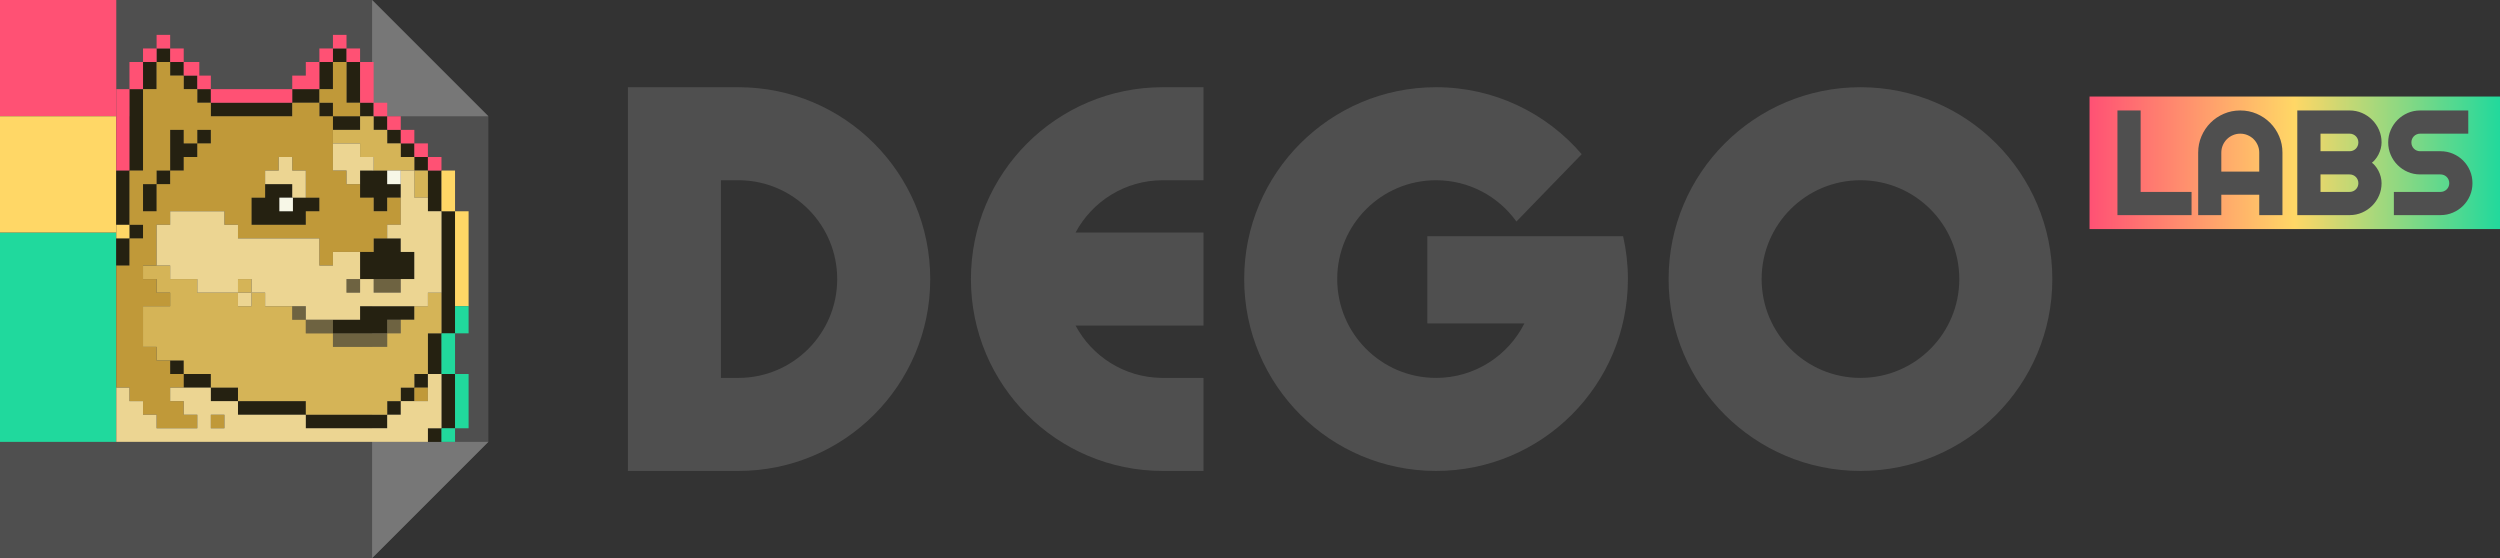 <?xml version="1.0" encoding="UTF-8"?><svg version="1.1" width="4300px" height="960px" viewBox="0 0 4300.0 960.0" xmlns="http://www.w3.org/2000/svg" xmlns:xlink="http://www.w3.org/1999/xlink"><rect x="0" y="0" width="4300.0" height="960.0" fill="#333333" stroke="none"/><defs><clipPath id="i0"><path d="M8685,0 L8685,10000 L0,10000 L0,0 L8685,0 Z"></path></clipPath><clipPath id="i1"><path d="M200,0 L200,460 L0,460 L0,0 L200,0 Z"></path></clipPath><clipPath id="i2"><path d="M640,0 L640,200 L0,200 L0,0 L640,0 Z"></path></clipPath><clipPath id="i3"><path d="M200,0 L200,200 L0,200 L0,0 L200,0 Z"></path></clipPath><clipPath id="i4"><path d="M0,0 L200,200 L200,760 L0,960 L0,0 Z"></path></clipPath><clipPath id="i5"><path d="M0,0 L200,200 L0,200 L0,0 Z"></path></clipPath><clipPath id="i6"><path d="M200,0 L0,200 L0,0 L200,0 Z"></path></clipPath><clipPath id="i7"><path d="M637,0 L637,878 L0,878 L0,0 L637,0 Z"></path></clipPath><clipPath id="i8"><path d="M46.667,653.333 L46.667,676.667 L23.333,676.667 L23.333,653.333 L46.667,653.333 Z M630,606.667 L630,676.667 L606.667,676.667 L606.667,606.667 L630,606.667 Z M23.333,560 L23.333,653.333 L0,653.333 L0,560 L23.333,560 Z M256.667,630 L256.667,653.333 L116.667,653.333 L116.667,630 L256.667,630 Z M116.667,606.667 L116.667,630 L93.333,630 L93.333,606.667 L116.667,606.667 Z M373.333,606.667 L373.333,630 L256.667,630 L256.667,606.667 L373.333,606.667 Z M93.333,583.333 L93.333,606.667 L70,606.667 L70,583.333 L93.333,583.333 Z M420,583.333 L420,606.667 L373.333,606.667 L373.333,583.333 L420,583.333 Z M653.333,536.667 L653.333,606.667 L630,606.667 L630,536.667 L653.333,536.667 Z M70,560 L70,583.333 L46.667,583.333 L46.667,560 L70,560 Z M466.667,560 L466.667,583.333 L420,583.333 L420,560 L466.667,560 Z M46.667,490 L46.667,560 L23.333,560 L23.333,490 L46.667,490 Z M490,536.667 L490,560 L466.667,560 L466.667,536.667 L490,536.667 Z M630,466.667 L630,536.667 L606.667,536.667 L606.667,466.667 L630,466.667 Z M23.333,280 L23.333,490 L0,490 L0,280 L23.333,280 Z M163.333,443.333 L163.333,466.667 L210,466.667 L210,490 L116.667,490 L116.667,466.667 L70,466.667 L70,443.333 L163.333,443.333 Z M606.667,373.333 L606.667,466.667 L583.333,466.667 L583.333,373.333 L606.667,373.333 Z M140,326.667 L140,350 L163.333,350 L163.333,396.667 L70,396.667 L70,350 L93.333,350 L93.333,326.667 L140,326.667 Z M583.333,326.667 L583.333,373.333 L560,373.333 L560,326.667 L583.333,326.667 Z M560,303.333 L560,326.667 L536.667,326.667 L536.667,303.333 L560,303.333 Z M278.833,256.667 L278.833,280 L302.167,280 L302.167,256.667 L280,256.667 L280,233.333 L326.667,233.333 L326.667,256.667 L350,256.667 L350,303.333 L256.667,303.333 L256.667,280 L233.333,280 L233.333,256.667 L278.833,256.667 Z M46.667,210 L46.667,280 L23.333,280 L23.333,210 L46.667,210 Z M536.667,233.333 L536.667,280 L513.333,280 L513.333,233.333 L536.667,233.333 Z M163.333,210 L163.333,256.667 L140,256.667 L140,280 L116.667,280 L116.667,256.667 L93.333,256.667 L93.333,233.333 L116.667,233.333 L116.667,210 L163.333,210 Z M513.333,210 L513.333,233.333 L490,233.333 L490,210 L513.333,210 Z M490,140 L490,210 L466.667,210 L466.667,186.667 L443.333,186.667 L443.333,163.333 L466.667,163.333 L466.667,140 L490,140 Z M70,186.667 L70,210 L46.667,210 L46.667,186.667 L70,186.667 Z M93.333,163.333 L93.333,186.667 L70,186.667 L70,163.333 L93.333,163.333 Z M443.333,140 L443.333,163.333 L420,163.333 L420,140 L443.333,140 Z M116.667,140 L116.667,163.333 L93.333,163.333 L93.333,140 L116.667,140 Z M210,116.667 L210,140 L163.333,140 L163.333,116.667 L210,116.667 Z M140,116.667 L140,140 L116.667,140 L116.667,116.667 L140,116.667 Z M420,93.333 L420,116.667 L280,116.667 L280,93.333 L420,93.333 Z M163.333,93.333 L163.333,116.667 L140,116.667 L140,93.333 L163.333,93.333 Z M233.333,93.333 L233.333,116.667 L210,116.667 L210,93.333 L233.333,93.333 Z M186.667,23.333 L186.667,93.333 L163.333,93.333 L163.333,23.333 L186.667,23.333 Z M280,70 L280,93.333 L233.333,93.333 L233.333,70 L280,70 Z M443.333,70 L443.333,93.333 L420,93.333 L420,70 L443.333,70 Z M233.333,23.333 L233.333,70 L210,70 L210,23.333 L233.333,23.333 Z M466.667,46.667 L466.667,70 L443.333,70 L443.333,46.667 L466.667,46.667 Z M536.667,23.333 L536.667,70 L513.333,70 L513.333,23.333 L536.667,23.333 Z M490,23.333 L490,46.667 L466.667,46.667 L466.667,23.333 L490,23.333 Z M210,0 L210,23.333 L186.667,23.333 L186.667,0 L210,0 Z M513.333,0 L513.333,23.333 L490,23.333 L490,0 L513.333,0 Z M536.667,210 L536.667,70 L560,70 L560,209.999 L583.333,210 L583.333,303.333 L560,303.333 L560,210 L536.667,210 Z"></path></clipPath><clipPath id="i9"><path d="M116.667,93.333 L116.667,116.667 L23.333,116.667 L23.333,93.333 L116.667,93.333 Z M23.333,70 L23.333,93.333 L0,93.333 L0,70 L23.333,70 Z M163.333,70 L163.333,93.333 L116.667,93.333 L116.667,70 L163.333,70 Z M186.667,46.667 L186.667,70 L163.333,70 L163.333,46.667 L186.667,46.667 Z M93.333,0 L93.333,23.333 L70,23.333 L70,0 L93.333,0 Z M46.667,0 L46.667,23.333 L0,23.333 L0,0 L46.667,0 Z"></path></clipPath><clipPath id="i10"><path d="M466.667,0 L466.667,46.667 L490,46.667 L490,186.667 L513.333,186.667 L513.333,280 L490,280 L490,303.333 L513.333,303.333 L513.333,350 L536.667,350 L536.667,443.333 L560,443.333 L560,513.333 L583.333,513.333 L583.333,536.667 L560,536.667 L560,560 L513.333,560 L513.333,583.333 L490,583.333 L490,606.667 L466.667,606.667 L466.667,630 L396.667,630 L396.667,606.667 L420,606.667 L420,583.333 L443.333,583.333 L443.333,560 L420,560 L420,536.667 L443.333,536.667 L443.333,513.333 L466.667,513.333 L466.667,490 L490,490 L490,420 L443.333,420 L443.333,396.667 L466.667,396.667 L466.667,373.333 L490,373.333 L490,350 L466.667,350 L466.667,280 L443.333,280 L443.333,256.667 L350,256.667 L350,280 L326.667,280 L326.667,303.333 L186.667,303.333 L186.667,350 L163.333,350 L163.333,326.667 L93.333,326.667 L93.333,303.333 L70,303.333 L70,280 L46.667,280 L46.667,233.333 L70,233.333 L70,256.667 L93.333,256.667 L93.333,233.333 L116.667,233.333 L116.667,210 L140,210 L140,186.667 L163.333,186.667 L163.333,93.333 L186.667,93.333 L186.667,70 L233.333,70 L233.333,93.333 L373.333,93.333 L373.333,70 L396.667,70 L396.667,46.667 L420,46.667 L420,23.333 L443.333,23.333 L443.333,0 L466.667,0 Z M373.333,606.667 L373.333,630 L350,630 L350,606.667 L373.333,606.667 Z M23.333,560 L23.333,583.333 L0,583.333 L0,560 L23.333,560 Z M256.667,163.333 L233.333,163.333 L233.333,186.667 L210,186.667 L210,233.333 L186.667,233.333 L186.667,256.667 L210,256.667 L210,280 L303.333,280 L303.333,233.333 L280,233.333 L280,186.667 L256.667,186.667 L256.667,163.333 Z M490,210 L466.667,210 L466.667,256.667 L490,256.667 L490,210 Z M466.667,186.667 L443.333,186.667 L443.333,210 L466.667,210 L466.667,186.667 Z M443.333,116.667 L420,116.667 L420,140 L396.667,140 L396.667,163.333 L420,163.333 L420,186.667 L443.333,186.667 L443.333,116.667 Z M396.667,116.667 L373.333,116.667 L373.333,140 L396.667,140 L396.667,116.667 Z M163.333,0 L163.333,46.667 L186.667,46.667 L186.667,70 L163.333,70 L163.333,93.333 L116.667,93.333 L116.667,70 L140,70 L140,0 L163.333,0 Z"></path></clipPath><clipPath id="i11"><path d="M513.333,256.667 L513.333,280 L490,280 L490,303.333 L466.667,303.333 L466.667,326.667 L513.333,326.667 L513.333,396.667 L490,396.667 L490,420 L443.333,420 L443.333,443.333 L396.667,443.333 L396.667,466.667 L350,466.667 L350,490 L233.333,490 L233.333,513.333 L93.333,513.333 L93.333,490 L70,490 L70,466.667 L46.667,466.667 L46.667,443.333 L23.333,443.333 L23.333,373.333 L0,373.333 L0,303.333 L23.333,303.333 L23.333,326.667 L46.667,326.667 L46.667,350 L70,350 L70,373.333 L93.333,373.333 L93.333,396.667 L186.667,396.667 L186.667,373.333 L233.333,373.333 L233.333,350 L256.667,350 L256.667,326.667 L303.333,326.667 L303.333,303.333 L326.667,303.333 L326.667,326.667 L350,326.667 L350,303.333 L420,303.333 L420,280 L466.667,280 L466.667,256.667 L513.333,256.667 Z M350,280 L350,303.333 L326.667,303.333 L326.667,280 L350,280 Z M46.667,93.333 L46.667,140 L23.333,140 L23.333,93.333 L46.667,93.333 Z M140,0 L140,23.333 L186.667,23.333 L186.667,46.667 L140,46.667 L140,70 L116.667,70 L116.667,93.333 L46.667,93.333 L46.667,70 L70,70 L70,46.667 L93.333,46.667 L93.333,23.333 L116.667,23.333 L116.667,0 L140,0 Z"></path></clipPath><clipPath id="i12"><path d="M208.833,46.667 L208.833,70 L185.5,70 L185.5,46.667 L208.833,46.667 Z M23.333,0 L23.333,23.333 L0,23.333 L0,0 L23.333,0 Z"></path></clipPath><clipPath id="i13"><path d="M70,46.667 L70,140 L93.333,140 L93.333,163.333 L70,163.333 L70,186.667 L46.667,186.667 L46.667,233.333 L70,233.333 L70,256.667 L116.667,256.667 L116.667,233.333 L140,233.333 L140,186.667 L186.667,186.667 L186.667,210 L210,210 L210,163.333 L350,163.333 L350,140 L373.333,140 L373.333,116.667 L466.667,116.667 L466.667,140 L490,140 L490,210 L466.667,210 L466.667,233.333 L420,233.333 L420,256.667 L350,256.667 L350,233.333 L326.667,233.333 L326.667,256.667 L303.333,256.667 L303.333,280 L233.333,280 L233.333,303.333 L140,303.333 L140,280 L23.333,280 L23.333,256.667 L0,256.667 L0,116.667 L23.333,116.667 L23.333,93.333 L46.667,93.333 L46.667,46.667 L70,46.667 Z M350,256.667 L350,280 L326.667,280 L326.667,256.667 L350,256.667 Z M163.333,233.333 L140,233.333 L140,256.667 L163.333,256.667 L163.333,233.333 Z M280,23.333 L280,46.667 L303.333,46.667 L303.333,70 L256.667,70 L256.667,93.333 L233.333,93.333 L233.333,46.667 L256.667,46.667 L256.667,23.333 L280,23.333 Z M186.667,0 L186.667,46.667 L163.333,46.667 L163.333,70 L140,70 L140,46.667 L116.667,46.667 L116.667,23.333 L140,23.333 L140,0 L186.667,0 Z M396.667,490 L396.667,466.667 L373.333,466.667 L373.333,490 L396.667,490 Z M93.333,466.667 L93.333,490 L233.333,490 L233.333,466.667 L350,466.667 L350,443.333 L396.667,443.333 L396.667,420 L466.667,420 L466.667,443.333 L443.333,443.333 L443.333,466.667 L420,466.667 L420,490 L490,490 L490,466.667 L513.333,466.667 L513.333,443.333 L536.667,443.333 L536.667,420 L583.333,420 L583.333,396.667 L606.667,396.667 L606.667,420 L606.667,443.333 L583.333,443.333 L583.333,466.667 L583.333,490 L583.333,513.333 L93.333,513.333 L70,513.333 L46.667,513.333 L23.333,513.333 L23.333,489.999 L0,490 L0,396.667 L23.333,396.667 L23.333,443.333 L46.667,443.333 L70,443.333 L70,466.667 L93.333,466.667 Z"></path></clipPath><clipPath id="i14"><path d="M23.333,210 L23.333,233.333 L0,233.333 L0,210 L23.333,210 Z M560,93.333 L560,233.333 L536.667,233.333 L536.667,93.333 L560,93.333 Z M46.667,186.667 L46.667,210 L23.333,210 L23.333,186.667 L46.667,186.667 Z M70,163.333 L70,186.667 L46.667,186.667 L46.667,163.333 L70,163.333 Z M93.333,140 L93.333,163.333 L70,163.333 L70,140 L93.333,140 Z M116.667,116.667 L116.667,140 L93.333,140 L93.333,116.667 L116.667,116.667 Z M140,46.667 L140,116.667 L116.667,116.667 L116.667,46.667 L140,46.667 Z M396.667,93.333 L396.667,70 L416.5,70 L416.5,46.667 L443.333,46.667 L443.333,70 L420,70 L420,93.333 L396.667,93.333 Z M536.667,46.667 L536.667,93.333 L513.333,93.333 L513.333,46.667 L536.667,46.667 Z M163.333,23.333 L163.333,46.667 L140,46.667 L140,23.333 L163.333,23.333 Z M210,23.333 L210,46.667 L186.667,46.667 L186.667,23.333 L210,23.333 Z M466.667,23.333 L466.667,46.667 L443.333,46.667 L443.333,23.333 L466.667,23.333 Z M513.333,23.333 L513.333,46.667 L490,46.667 L490,23.333 L513.333,23.333 Z M186.667,0 L186.667,23.333 L163.333,23.333 L163.333,0 L186.667,0 Z M490,0 L490,23.333 L466.667,23.333 L466.667,0 L490,0 Z M256.667,93.333 L210,93.333 L210,46.667 L233.333,46.667 L233.333,70 L256.667,70 L256.667,93.333 Z M396.667,93.333 L396.667,116.667 L256.667,116.667 L256.667,93.333 L396.667,93.333 Z"></path></clipPath><clipPath id="i15"><path d="M23.333,70 L23.333,233.333 L0,233.333 L0,70 L23.333,70 Z M653.333,163.333 L653.333,233.333 L630,233.333 L630,163.333 L653.333,163.333 Z M630,116.667 L630,163.333 L606.667,163.333 L606.667,116.667 L630,116.667 Z M606.667,93.333 L606.667,116.667 L583.333,116.667 L583.333,93.333 L606.667,93.333 Z M630,0 L630,93.333 L606.667,93.333 L606.667,0 L630,0 Z M46.667,0 L46.667,70 L23.333,70 L23.333,0 L46.667,0 Z"></path></clipPath><clipPath id="i16"><path d="M46.667,210 L46.667,233.333 L23.333,233.333 L23.333,210 L46.667,210 Z M676.667,163.333 L676.667,233.333 L653.333,233.333 L653.333,163.333 L676.667,163.333 Z M23.333,116.667 L23.333,210 L0,210 L0,116.667 L23.333,116.667 Z M700,93.333 L700,163.333 L676.667,163.333 L676.667,93.333 L700,93.333 Z M46.667,46.667 L46.667,116.667 L23.333,116.667 L23.333,46.667 L46.667,46.667 Z M676.667,23.333 L676.667,93.333 L653.333,93.333 L653.333,23.333 L676.667,23.333 Z M23.333,0 L23.333,46.667 L0,46.667 L0,0 L23.333,0 Z M653.333,0 L653.333,23.333 L630,23.333 L630,0 L653.333,0 Z"></path></clipPath><clipPath id="i17"><path d="M190,0 C372.254,0 520,147.746 520,330 C520,512.254 372.254,660 190,660 L0,660 L0,0 L190,0 Z M990,0 L990,160 L920,160 C855.034,160 798.579,196.442 769.962,250 L990,250 L990,410 L769.965,410.005 C798.169,462.786 853.41,498.943 917.189,499.977 L920,500 L990,500 L990,660 L920,660 C737.746,660 590,512.254 590,330 C590,147.746 737.746,0 920,0 L990,0 Z M1390,0 C1490.223,0 1580.011,44.678 1640.533,115.204 L1528.24,231.034 C1497.392,188.022 1446.969,160 1390,160 C1296.112,160 1220,236.112 1220,330 C1220,423.888 1296.112,500 1390,500 C1456.471,500 1514.031,461.851 1541.981,406.253 L1375,406.25 L1375,256.25 L1711.728,256.252 C1717.141,279.964 1720,304.648 1720,330 C1720,512.254 1572.254,660 1390,660 C1207.746,660 1060,512.254 1060,330 C1060,147.746 1207.746,0 1390,0 Z M2120,0 C2302.254,0 2450,147.746 2450,330 C2450,512.254 2302.254,660 2120,660 C1937.746,660 1790,512.254 1790,330 C1790,147.746 1937.746,0 2120,0 Z M190,160 L160,160 L160,500 L190,500 C283.888,500 360,423.888 360,330 C360,237.05 285.403,161.524 192.811,160.023 L190,160 Z M2120,160 C2026.112,160 1950,236.112 1950,330 C1950,423.888 2026.112,500 2120,500 C2213.888,500 2290,423.888 2290,330 C2290,236.112 2213.888,160 2120,160 Z"></path></clipPath><clipPath id="i18"><path d="M706,0 L706,228 L0,228 L0,0 L706,0 Z"></path></clipPath><linearGradient id="i19" x1="0px" y1="0px" x2="706px" y2="0.009px" gradientUnits="userSpaceOnUse"><stop stop-color="#FF5174" offset="0%"></stop><stop stop-color="#FFD766" offset="49.888%"></stop><stop stop-color="#21D99C" offset="100%"></stop></linearGradient><clipPath id="i20"><path d="M39.916,0 L39.916,140.084 L127.484,140.084 L127.484,180 L0,180 L0,0 L39.916,0 Z M211.276,0 C221.307,0 230.725,1.901 239.534,5.694 C248.332,9.483 256.013,14.663 262.581,21.23 C269.148,27.797 274.328,35.479 278.117,44.277 C281.91,53.085 283.811,62.504 283.811,72.535 L283.811,180 L243.895,180 L243.895,144.949 L178.657,144.949 L178.657,180 L138.862,180 L138.862,72.535 C138.862,62.504 140.764,53.085 144.557,44.277 C148.345,35.481 153.503,27.801 160.026,21.236 C166.553,14.667 174.216,9.484 183.017,5.694 C191.826,1.901 201.244,0 211.276,0 Z M399.357,0 C406.949,0 414.071,1.455 420.724,4.355 C427.361,7.248 433.166,11.185 438.143,16.162 C443.12,21.139 447.057,26.944 449.95,33.581 C452.85,40.234 454.305,47.356 454.305,54.949 C454.305,58.406 453.833,61.949 452.882,65.58 C451.942,69.17 450.617,72.632 448.908,75.966 C447.187,79.322 445.121,82.375 442.712,85.129 C441.146,86.918 439.471,88.51 437.69,89.905 C439.536,91.258 441.256,92.856 442.846,94.702 C445.25,97.493 447.312,100.563 449.03,103.912 C450.744,107.255 452.052,110.749 452.952,114.392 C453.856,118.053 454.305,121.606 454.305,125.051 C454.305,132.644 452.85,139.766 449.95,146.419 C447.057,153.056 443.12,158.861 438.143,163.838 C433.166,168.815 427.361,172.752 420.724,175.645 C414.071,178.545 406.949,180 399.357,180 L309.357,180 L309.357,0 L399.357,0 Z M603.426,0 L603.426,39.916 L520.632,39.916 C518.529,39.916 516.564,40.296 514.741,41.068 C512.918,41.838 511.323,42.905 509.956,44.272 C508.589,45.639 507.522,47.235 506.751,49.057 C505.98,50.881 505.6,52.845 505.6,54.949 C505.6,57.06 505.983,59.05 506.757,60.916 C507.527,62.771 508.591,64.382 509.956,65.747 C511.323,67.114 512.918,68.181 514.741,68.952 C516.564,69.723 518.529,70.103 520.632,70.103 L555.684,70.103 C563.269,70.103 570.405,71.535 577.095,74.389 C583.78,77.242 589.611,81.161 594.592,86.143 C599.574,91.124 603.493,96.955 606.346,103.64 C609.2,110.33 610.632,117.466 610.632,125.051 C610.632,132.64 609.199,139.757 606.343,146.407 C603.491,153.048 599.573,158.858 594.592,163.838 C589.614,168.816 583.787,172.754 577.107,175.647 C570.414,178.546 563.273,180 555.684,180 L475.454,180 L475.454,140.084 L555.684,140.084 C557.787,140.084 559.752,139.704 561.575,138.932 C563.397,138.162 564.993,137.095 566.36,135.728 C567.727,134.361 568.794,132.765 569.565,130.943 C570.336,129.119 570.716,127.155 570.716,125.051 C570.716,122.948 570.336,120.983 569.565,119.16 C568.794,117.338 567.727,115.742 566.36,114.375 C564.993,113.008 563.397,111.941 561.575,111.17 C559.752,110.399 557.787,110.019 555.684,110.019 L520.632,110.019 C513.04,110.019 505.918,108.564 499.264,105.664 C492.628,102.771 486.823,98.834 481.846,93.857 C476.868,88.879 472.93,83.052 470.036,76.372 C467.137,69.679 465.684,62.538 465.684,54.949 C465.684,47.356 467.138,40.234 470.039,33.581 C472.931,26.944 476.868,21.139 481.846,16.162 C486.823,11.185 492.628,7.248 499.264,4.355 C505.918,1.455 513.04,0 520.632,0 L603.426,0 Z M399.357,110.019 L349.273,110.019 L349.273,140.084 L399.357,140.084 C401.46,140.084 403.425,139.704 405.248,138.932 C407.07,138.162 408.666,137.095 410.033,135.728 C411.4,134.361 412.467,132.765 413.238,130.943 C414.009,129.119 414.389,127.155 414.389,125.051 C414.389,122.948 414.009,120.983 413.238,119.16 C412.467,117.338 411.4,115.742 410.033,114.375 C408.666,113.008 407.07,111.941 405.248,111.17 C403.425,110.399 401.46,110.019 399.357,110.019 Z M211.276,39.916 C206.81,39.916 202.59,40.765 198.616,42.468 C194.634,44.174 191.162,46.504 188.203,49.463 C185.245,52.421 182.915,55.894 181.208,59.876 C179.505,63.85 178.657,68.07 178.657,72.535 L178.657,105.154 L243.895,105.154 L243.895,72.535 C243.895,68.07 243.046,63.85 241.343,59.876 C239.637,55.894 237.307,52.421 234.348,49.463 C231.39,46.504 227.917,44.174 223.935,42.468 C219.961,40.765 215.741,39.916 211.276,39.916 Z M399.357,39.916 L349.273,39.916 L349.273,70.103 L399.357,70.103 C401.46,70.103 403.425,69.723 405.248,68.952 C407.07,68.181 408.666,67.114 410.033,65.747 C411.398,64.382 412.462,62.771 413.231,60.916 C414.006,59.05 414.389,57.06 414.389,54.949 C414.389,52.845 414.009,50.881 413.238,49.057 C412.467,47.235 411.4,45.639 410.033,44.272 C408.666,42.905 407.07,41.838 405.248,41.068 C403.425,40.296 401.46,39.916 399.357,39.916 Z"></path></clipPath></defs><g transform="translate(-3716.0 -5163.0)"><g clip-path="url(#i0)"><g transform="translate(3716.0 5163.0)"><g transform="translate(0.0 400.0)"><g clip-path="url(#i1)"><polygon points="0,0 200,0 200,460 0,460 0,0" stroke="none" fill="#20D99D"></polygon></g></g><g clip-path="url(#i2)"><polygon points="0,0 640,0 640,200 0,200 0,0" stroke="none" fill="#4F4F4F"></polygon></g><g clip-path="url(#i3)"><polygon points="0,0 200,0 200,200 0,200 0,0" stroke="none" fill="#FF5174"></polygon></g><g transform="translate(0.0 200.0)"><g clip-path="url(#i3)"><polygon points="0,0 200,0 200,200 0,200 0,0" stroke="none" fill="#FFD766"></polygon></g></g><g transform="translate(640.0 0.0)"><g clip-path="url(#i4)"><polygon points="0,0 200,0 200,960 0,960 0,0" stroke="none" fill="#4F4F4F"></polygon></g></g><g transform="translate(640.0 0.0)"><g clip-path="url(#i5)"><polygon points="0,0 200,0 200,200 0,200 0,0" stroke="none" fill="#777777"></polygon></g></g><g transform="translate(0.0 760.0)"><g clip-path="url(#i2)"><polygon points="0,0 640,0 640,200 0,200 0,0" stroke="none" fill="#4F4F4F"></polygon></g></g><g transform="translate(640.0 760.0)"><g clip-path="url(#i6)"><polygon points="0,0 200,0 200,200 0,200 0,0" stroke="none" fill="#777777"></polygon></g></g><g transform="translate(200.0 40.0)"><g clip-path="url(#i7)"><g transform="translate(606.0 20.0) scale(-1.0 1.0)"><g transform="translate(23.333 23.333)"><g clip-path="url(#i8)"><polygon points="0,0 582.667,0 582.667,676.667 0,676.667 0,0" stroke="none" fill="#252111"></polygon></g></g><g transform="translate(116.667 420.0)"><g clip-path="url(#i9)"><polygon points="0,0 186.667,0 186.667,116.667 0,116.667 0,0" stroke="none" fill="#6E6341"></polygon></g></g><g transform="translate(70.0 46.667)"><g clip-path="url(#i10)"><polygon points="0,0 536,0 536,630 0,630 0,0" stroke="none" fill="#C09939"></polygon></g></g><g transform="translate(46.667 140.0)"><g clip-path="url(#i11)"><polygon points="0,0 513.333,0 513.333,513.333 0,513.333 0,0" stroke="none" fill="#D5B457"></polygon></g></g><g transform="translate(116.667 233.333)"><g clip-path="url(#i12)"><polygon points="0,0 208.833,0 208.833,70 0,70 0,0" stroke="none" fill="#F7F7E7"></polygon></g></g><g transform="translate(46.667 186.667)"><g clip-path="url(#i13)"><polygon points="0,0 559.333,0 559.333,513.333 0,513.333 0,0" stroke="none" fill="#ECD592"></polygon></g></g><g transform="translate(46.667 0.0)"><g clip-path="url(#i14)"><polygon points="0,0 559.333,0 559.333,233.333 0,233.333 0,0" stroke="none" fill="#FF5174"></polygon></g></g><g transform="translate(0.0 233.333)"><g clip-path="url(#i15)"><polygon points="0,0 606,0 606,233.333 0,233.333 0,0" stroke="none" fill="#FFD766"></polygon></g></g><g transform="translate(0.0 466.667)"><g clip-path="url(#i16)"><polygon points="0,0 606,0 606,233.333 0,233.333 0,0" stroke="none" fill="#21D99C"></polygon></g></g></g></g></g><g transform="translate(1080.0 150.0)"><g clip-path="url(#i17)"><polygon points="0,0 2450,0 2450,660 0,660 0,0" stroke="none" fill="#4F4F4F"></polygon></g><g transform="translate(2514.0 16.0)"><g clip-path="url(#i18)"><polygon points="0,0 706,0 706,228 0,228 0,0" stroke="none" fill="url(#i19)"></polygon></g><g transform="translate(48 24.0)"><g clip-path="url(#i20)"><polygon points="0,0 610.632,0 610.632,180 0,180 0,0" stroke="none" fill="#4F4F4F"></polygon></g></g></g></g></g></g></g></svg>